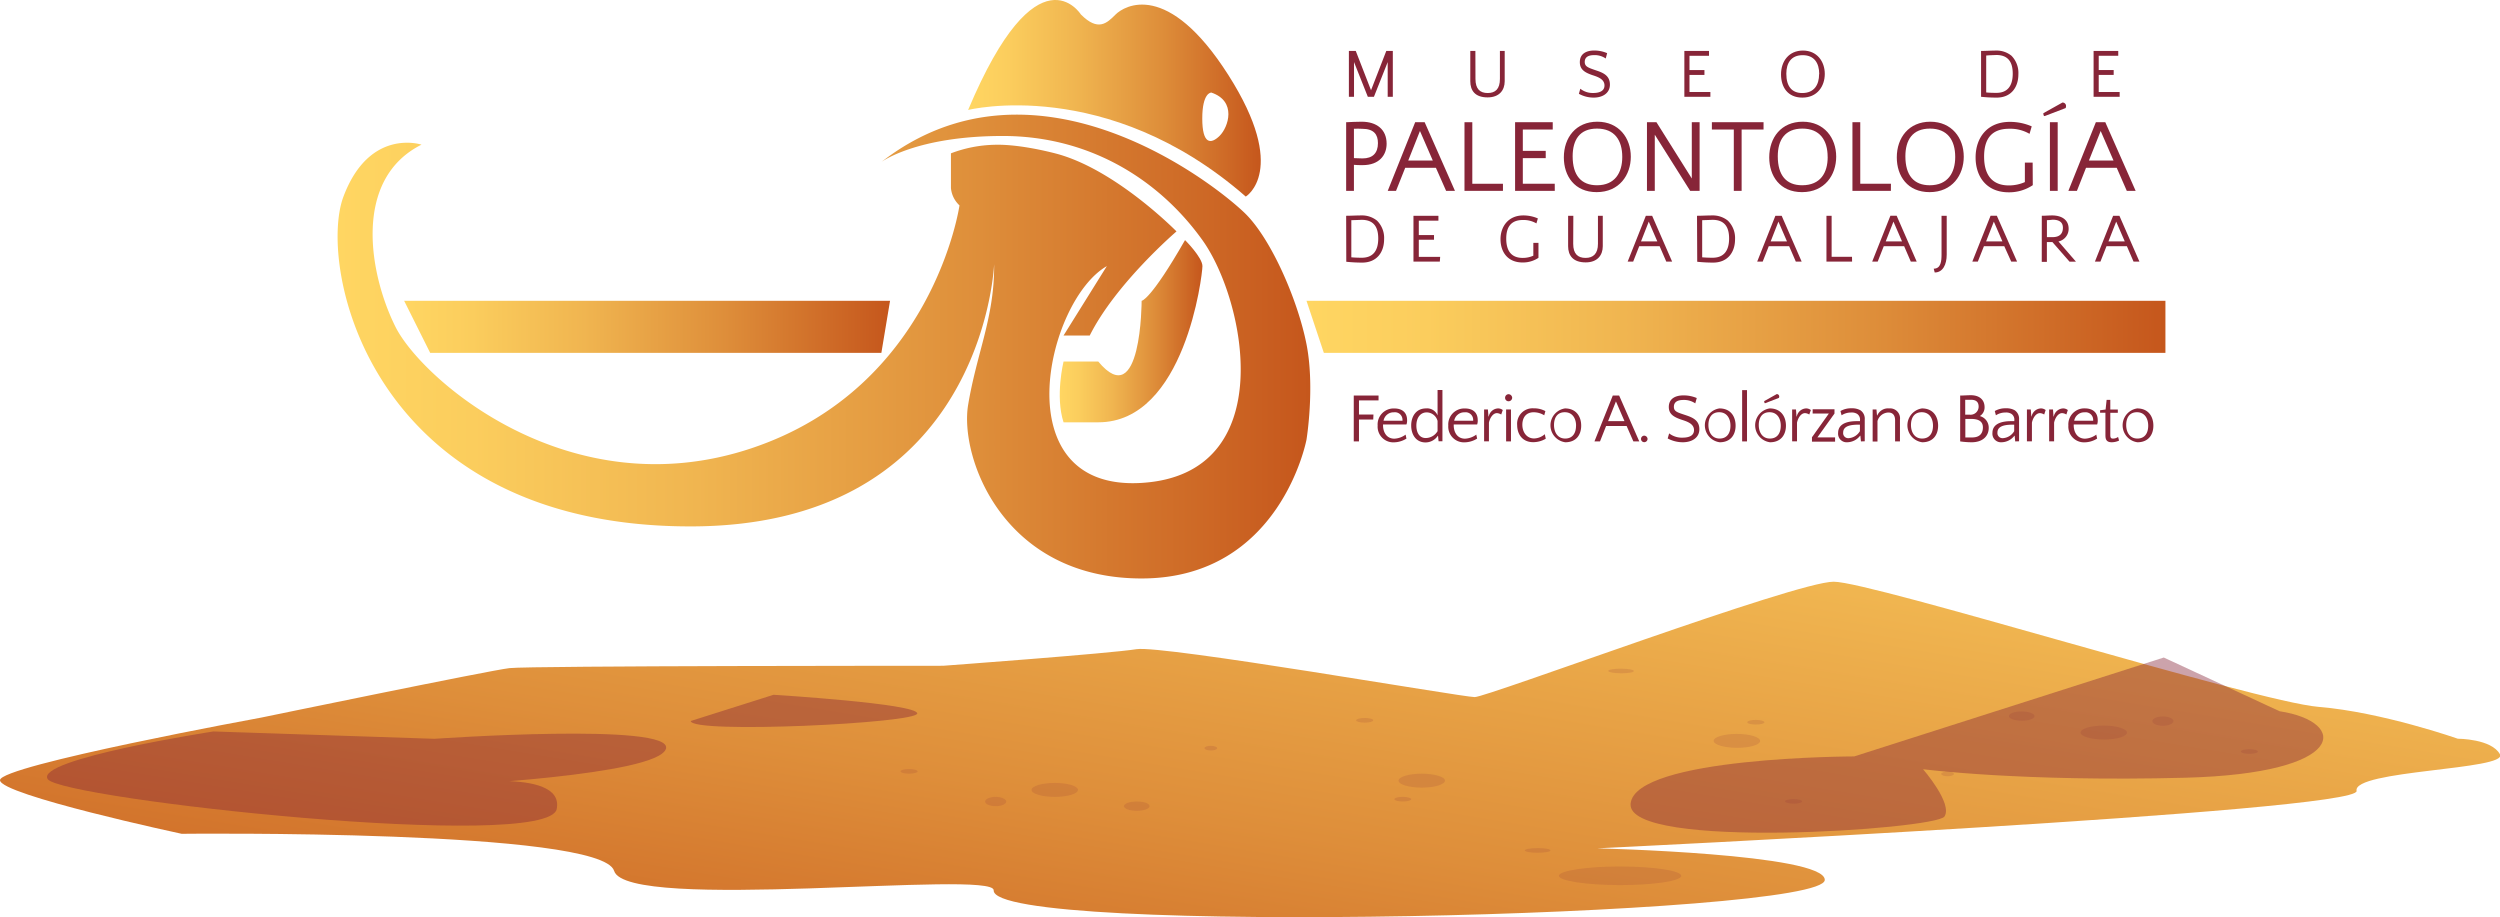 <svg xmlns="http://www.w3.org/2000/svg" xmlns:xlink="http://www.w3.org/1999/xlink" viewBox="0 0 585 214.62">
  <defs>
    <linearGradient id="Áåçûìÿííûé_ãðàäèåíò_6" data-name="Áåçûìÿííûé ãðàäèåíò 6" x1="318.69" y1="20.54" x2="275.68" y2="281.92" gradientUnits="userSpaceOnUse">
      <stop offset="0" stop-color="#ffd662"/>
      <stop offset="0.14" stop-color="#fbcd5d"/>
      <stop offset="0.37" stop-color="#f0b550"/>
      <stop offset="0.66" stop-color="#de8e3a"/>
      <stop offset="0.99" stop-color="#c6581d"/>
      <stop offset="1" stop-color="#c5571c"/>
    </linearGradient>
    <linearGradient id="Áåçûìÿííûé_ãðàäèåíò_6-2" x1="79" y1="81.09" x2="306.62" y2="81.09" xlink:href="#Áåçûìÿííûé_ãðàäèåíò_6"/>
    <linearGradient id="Áåçûìÿííûé_ãðàäèåíò_6-3" x1="247.97" y1="77.5" x2="281.36" y2="77.5" xlink:href="#Áåçûìÿííûé_ãðàäèåíò_6"/>
    <linearGradient id="Áåçûìÿííûé_ãðàäèåíò_6-4" x1="226.54" y1="23.01" x2="295.02" y2="23.01" xlink:href="#Áåçûìÿííûé_ãðàäèåíò_6"/>
    <linearGradient id="Áåçûìÿííûé_ãðàäèåíò_6-5" x1="305.72" y1="76.48" x2="506.71" y2="76.48" xlink:href="#Áåçûìÿííûé_ãðàäèåíò_6"/>
    <linearGradient id="Áåçûìÿííûé_ãðàäèåíò_6-6" x1="94.57" y1="76.48" x2="208.27" y2="76.48" xlink:href="#Áåçûìÿííûé_ãðàäèåíò_6"/>
  </defs>
  <g style="isolation: isolate">
    <g id="Capa_2" data-name="Capa 2">
      <g id="Ñëîé_1" data-name="Ñëîé 1">
        <path d="M61.21,167.9s53.21-11,58-11.56,101.49-.55,101.49-.55,39.13-2.88,45.23-3.88,76.19,11.21,79.15,11.21,75.09-27,84-27,98.68,28.07,113.49,29.29,32.56,7.45,32.56,7.45,7.9,0,9.87,3.66-34.55,3.67-33.56,8.55-177.7,13.44-177.7,13.44S427,199.78,427,205.89c0,8.55-195,13.27-194.48,2.44.23-4.88-85.86,5.22-88.82-4.55s-101.19-8.67-101.19-8.67S0,186,0,182.56,61.21,167.9,61.21,167.9Z" style="fill: url(#Áåçûìÿííûé_ãðàäèåíò_6)"/>
        <path d="M49.93,171.16s-41.84,6.46-38.77,11.15,117.07,17.19,119.11,7-26.58-5.48-26.58-5.48,50.1-2.34,52.14-8.6-54.19-2.35-54.19-2.35Z" style="fill: #872538;opacity: 0.42;mix-blend-mode: multiply"/>
        <path d="M161.64,168.71c0,3.07,53.22.53,53-1.78S181,162.58,181,162.58Z" style="fill: #872538;opacity: 0.42;mix-blend-mode: multiply"/>
        <path d="M533.42,166.43c16.16,2.48,16.16,14.56-22.07,15.56S450,180,450,180s7,8.05,5,11.07-74.45,8-73.44-3S433.89,177,433.89,177l72.43-23.14Z" style="fill: #872538;opacity: 0.42;mix-blend-mode: multiply"/>
        <g style="opacity: 0.15;mix-blend-mode: multiply">
          <path d="M235.46,187.56c0,.6-1.11,1.08-2.47,1.08s-2.47-.48-2.47-1.08,1.1-1.09,2.47-1.09S235.46,187,235.46,187.56Z" style="fill: #872538"/>
          <path d="M252.24,184.84c0,.9-2.43,1.63-5.43,1.63s-5.43-.73-5.43-1.63,2.43-1.63,5.43-1.63S252.24,183.94,252.24,184.84Z" style="fill: #872538"/>
          <path d="M269,188.64c0,.6-1.33,1.09-3,1.09s-3-.49-3-1.09,1.32-1.08,3-1.08S269,188,269,188.64Z" style="fill: #872538"/>
          <path d="M321.34,168.55c0,.3-.88.54-2,.54s-2-.24-2-.54.89-.54,2-.54S321.34,168.25,321.34,168.55Z" style="fill: #872538"/>
          <path d="M338.12,182.67c0,.9-2.43,1.63-5.43,1.63s-5.43-.73-5.43-1.63,2.44-1.63,5.43-1.63S338.12,181.77,338.12,182.67Z" style="fill: #872538"/>
          <ellipse cx="328.25" cy="187.01" rx="1.97" ry="0.54" style="fill: #872538"/>
          <path d="M284.82,175.07c0,.3-.67.54-1.49.54s-1.48-.24-1.48-.54.67-.55,1.48-.55S284.82,174.77,284.82,175.07Z" style="fill: #872538"/>
          <path d="M214.72,180.5c0,.3-.88.54-2,.54s-2-.24-2-.54.88-.54,2-.54S214.72,180.2,214.72,180.5Z" style="fill: #872538"/>
          <path d="M362.8,199c0,.3-1.32.54-3,.54s-3-.24-3-.54,1.33-.54,3-.54S362.8,198.66,362.8,199Z" style="fill: #872538"/>
          <path d="M393.41,204.94c0,1.2-6.41,2.17-14.32,2.17s-14.31-1-14.31-2.17,6.41-2.18,14.31-2.18S393.41,203.74,393.41,204.94Z" style="fill: #872538"/>
        </g>
        <g style="opacity: 0.15;mix-blend-mode: multiply">
          <path d="M503.65,168.73c0-.6,1.1-1.08,2.47-1.08s2.46.5,2.46,1.1-1.11,1.08-2.47,1.08S503.64,169.33,503.65,168.73Z" style="fill: #872538"/>
          <path d="M486.86,171.41c0-.9,2.43-1.63,5.43-1.62s5.43.74,5.42,1.64-2.43,1.63-5.43,1.62S486.85,172.3,486.86,171.41Z" style="fill: #872538"/>
          <path d="M470.08,167.56c0-.6,1.33-1.08,3-1.08s3,.5,3,1.1-1.33,1.08-3,1.07S470.08,168.16,470.08,167.56Z" style="fill: #872538"/>
          <path d="M417.7,187.51c0-.3.89-.54,2-.53s2,.24,2,.54-.88.54-2,.54S417.7,187.81,417.7,187.51Z" style="fill: #872538"/>
          <path d="M401,173.35c0-.9,2.44-1.62,5.44-1.61s5.43.74,5.42,1.64-2.43,1.62-5.43,1.61S401,174.25,401,173.35Z" style="fill: #872538"/>
          <path d="M408.87,169c0-.3.89-.54,2-.54s2,.25,2,.55-.88.54-2,.53S408.87,169.33,408.87,169Z" style="fill: #872538"/>
          <path d="M454.25,181.09c0-.3.66-.54,1.48-.54s1.48.25,1.48.55-.66.54-1.48.54S454.25,181.39,454.25,181.09Z" style="fill: #872538"/>
          <path d="M524.36,175.85c0-.3.88-.54,2-.54s2,.25,2,.55-.88.54-2,.54S524.36,176.15,524.36,175.85Z" style="fill: #872538"/>
          <path d="M376.33,157c0-.3,1.33-.54,3-.53s3,.25,3,.55-1.32.54-3,.53S376.33,157.29,376.33,157Z" style="fill: #872538"/>
        </g>
        <g>
          <path d="M320.82,21.12l3.57-9.2h1.53V22.65h-1.2V14.53l-3.22,8.12h-1.43l-3.23-8.13v8.13h-1.2V11.92h1.61Z" style="fill: #872538"/>
          <path d="M345.26,18.48c0,2.35,1.07,3.29,2.86,3.29s2.86-.94,2.86-3.29V11.92h1.12V19c0,2.13-1.28,3.79-4,3.79-3,0-4.05-1.66-4.05-3.79V11.92h1.19Z" style="fill: #872538"/>
          <path d="M373.53,16.49c1.6.53,3.19,1.2,3.19,3.3s-1.83,3.05-3.79,3.05a7.15,7.15,0,0,1-3.47-.89l.33-1.19a4.64,4.64,0,0,0,3,1c1.93,0,2.66-.75,2.66-1.76,0-1.46-1.51-2-2.77-2.4-1.83-.62-3-1.32-3-3.06,0-1.94,1.48-2.72,3.39-2.72a7.56,7.56,0,0,1,3,.62l-.33,1.25a4.5,4.5,0,0,0-2.74-.79c-1.34,0-2.17.48-2.17,1.59S371.67,15.85,373.53,16.49Z" style="fill: #872538"/>
          <path d="M400.23,22.65h-6.09V11.92h5.77v1.13h-4.57v3.34h3.5v1.14h-3.5v4h4.89Z" style="fill: #872538"/>
          <path d="M427,17.3c0,2.86-1.75,5.54-5.24,5.54s-5-2.52-5-5.43c0-3.09,1.85-5.58,5.13-5.58S427,14.37,427,17.3Zm-1.3.05c0-2.64-1.2-4.44-3.87-4.44S418,14.7,418,17.25c0,3,1.32,4.52,3.73,4.52C424.54,21.77,425.67,19.82,425.67,17.35Z" style="fill: #872538"/>
          <path d="M463.57,11.92h.08c1,0,2.28-.09,3.4-.09a5.48,5.48,0,0,1,3.64,1.22,5.75,5.75,0,0,1,1.61,4.35c0,2.92-1.61,5.44-5.08,5.44a34.41,34.41,0,0,1-3.65-.19Zm1.2,1v8.71c.67.07,1.5.1,2.4.1,2.52,0,3.81-1.55,3.81-4.5,0-2.61-1-4.36-3.84-4.36C466.3,12.91,465.44,12.92,464.77,13Z" style="fill: #872538"/>
          <path d="M496,22.65H489.9V11.92h5.77v1.13H491.1v3.34h3.5v1.14h-3.5v4H496Z" style="fill: #872538"/>
        </g>
        <g>
          <path d="M321.34,98.17H318v5.12h-1.22V92.56h5.8V93.7H318V97h3.39Z" style="fill: #872538"/>
          <path d="M329.26,98.33a2.58,2.58,0,0,1-.15,1h-5.48v.16c0,1.66.85,3.16,2.65,3.16a4.76,4.76,0,0,0,2.63-.95l.2.93a5.73,5.73,0,0,1-3,.88,3.67,3.67,0,0,1-3.74-3.93,3.74,3.74,0,0,1,3.86-4C328.17,95.57,329.26,96.58,329.26,98.33Zm-5.51.12h4.43a1.46,1.46,0,0,0,0-.29,1.76,1.76,0,0,0-2-1.68A2.38,2.38,0,0,0,323.75,98.45Z" style="fill: #872538"/>
          <path d="M330.22,99.57c0-2.15,1.16-4,3.47-4a2.63,2.63,0,0,1,2.7,1.64V91.26h1.14v12h-.9L336.5,102h-.07a3.46,3.46,0,0,1-2.92,1.53C331.3,103.49,330.22,101.64,330.22,99.57Zm6.17,1.32V98.5a2.66,2.66,0,0,0-2.54-2c-1.5,0-2.42,1.27-2.42,3.09,0,1.4.55,2.91,2.21,2.91A3.25,3.25,0,0,0,336.39,100.89Z" style="fill: #872538"/>
          <path d="M345.79,98.33a2.61,2.61,0,0,1-.14,1h-5.48v.16c0,1.66.84,3.16,2.65,3.16a4.79,4.79,0,0,0,2.63-.95l.2.93a5.73,5.73,0,0,1-3,.88,3.67,3.67,0,0,1-3.75-3.93,3.74,3.74,0,0,1,3.86-4C344.7,95.57,345.79,96.58,345.79,98.33Zm-5.51.12h4.44a1.46,1.46,0,0,0,0-.29,1.77,1.77,0,0,0-2-1.68A2.4,2.4,0,0,0,340.28,98.45Z" style="fill: #872538"/>
          <path d="M351.28,97a2.11,2.11,0,0,0-1-.33c-.86,0-1.61,1-1.87,2.23v4.37h-1.13V95.81h.89l.13,1.65h.07a2.31,2.31,0,0,1,2.14-1.89,1.79,1.79,0,0,1,1.14.38Z" style="fill: #872538"/>
          <path d="M353,92.24a.88.88,0,0,1,.85.84.85.85,0,0,1-.85.82.81.81,0,0,1-.81-.82A.84.84,0,0,1,353,92.24Zm.57,11.05h-1.14V95.81h1.14Z" style="fill: #872538"/>
          <path d="M361.35,97.18a4.69,4.69,0,0,0-2.47-.71c-1.89,0-2.65,1.39-2.65,2.92,0,1.71,1,3.21,2.76,3.21a3.93,3.93,0,0,0,2.49-1l.23,1.06a5.84,5.84,0,0,1-2.93.81c-2.52,0-3.76-1.85-3.76-4a3.61,3.61,0,0,1,3.87-3.92,5.5,5.5,0,0,1,2.73.65Z" style="fill: #872538"/>
          <path d="M370,99.6c0,2.12-1.15,3.89-3.72,3.89a4,4,0,0,1-.07-7.92C368.84,95.57,370,97.49,370,99.6Zm-1.2,0c0-1.64-.81-3.14-2.64-3.14s-2.52,1.38-2.52,3,.8,3.16,2.62,3.16S368.79,101.23,368.79,99.62Z" style="fill: #872538"/>
          <path d="M383.59,103.29h-1.38l-1.58-3.61h-4.8l-1.43,3.61h-1.3l4.29-10.73h1.49Zm-7.3-4.74h3.84l-2-4.62Z" style="fill: #872538"/>
          <path d="M384.75,101.94a.82.82,0,0,1,.78.78.78.78,0,0,1-.78.75.75.75,0,0,1-.75-.75A.78.78,0,0,1,384.75,101.94Z" style="fill: #872538"/>
          <path d="M394.4,97.13c1.63.54,3.25,1.2,3.25,3.3s-1.87,3.06-3.87,3.06a7.56,7.56,0,0,1-3.54-.89l.34-1.19a4.81,4.81,0,0,0,3.11,1c2,0,2.71-.75,2.71-1.76,0-1.46-1.55-2-2.83-2.41-1.87-.62-3.07-1.31-3.07-3,0-1.94,1.51-2.72,3.46-2.72a7.93,7.93,0,0,1,3.08.62l-.35,1.25a4.62,4.62,0,0,0-2.79-.8c-1.37,0-2.21.49-2.21,1.6S392.5,96.5,394.4,97.13Z" style="fill: #872538"/>
          <path d="M406.13,99.6c0,2.12-1.15,3.89-3.72,3.89a4,4,0,0,1-.07-7.92C405,95.57,406.13,97.49,406.13,99.6Zm-1.2,0c0-1.64-.82-3.14-2.64-3.14s-2.52,1.38-2.52,3,.8,3.16,2.62,3.16S404.93,101.23,404.93,99.62Z" style="fill: #872538"/>
          <path d="M408.8,103.29h-1.14v-12h1.14Z" style="fill: #872538"/>
          <path d="M417.91,99.6c0,2.12-1.16,3.89-3.73,3.89a4,4,0,0,1-.07-7.92C416.75,95.57,417.91,97.49,417.91,99.6Zm-1.21,0c0-1.64-.81-3.14-2.63-3.14s-2.52,1.38-2.52,3,.79,3.16,2.61,3.16S416.7,101.23,416.7,99.62Zm-3.79-5.3-.09-.33,0-.11,2.93-1.64a.56.56,0,0,1,.59.57.84.84,0,0,1-.07.31L413,94.37Z" style="fill: #872538"/>
          <path d="M423.37,97a2.11,2.11,0,0,0-1-.33c-.86,0-1.61,1-1.87,2.23v4.37h-1.14V95.81h.9l.12,1.65h.07a2.32,2.32,0,0,1,2.15-1.89,1.81,1.81,0,0,1,1.14.38Z" style="fill: #872538"/>
          <path d="M424,102.32l3.95-5.55h-3.79v-1h5.11v1l-4,5.58h4.14v1H424Z" style="fill: #872538"/>
          <path d="M435.46,103.29l-.13-1.33h-.07a3.85,3.85,0,0,1-3,1.53,2,2,0,0,1-2.14-2.19c0-2.49,2.87-2.75,4.38-2.75h.74v-.2a1.61,1.61,0,0,0-.67-1.5,2.39,2.39,0,0,0-1.43-.32,4,4,0,0,0-2.21.65l-.26-1a5,5,0,0,1,2.6-.64,4,4,0,0,1,2.08.47,2.4,2.4,0,0,1,1,2.17v5.08Zm-.24-2.4V99.37h-.15c-1.76,0-3.77.17-3.77,1.86a1.18,1.18,0,0,0,1.28,1.3A3.3,3.3,0,0,0,435.22,100.89Z" style="fill: #872538"/>
          <path d="M443.45,103.29V98.35c0-1.3-.65-1.82-1.56-1.82a2.72,2.72,0,0,0-2.56,2v4.79H438.2V95.81h.89l.13,1.4h.07a2.71,2.71,0,0,1,2.76-1.64,2.33,2.33,0,0,1,2.54,2.64v5.08Z" style="fill: #872538"/>
          <path d="M453.52,99.6c0,2.12-1.15,3.89-3.72,3.89a4,4,0,0,1-.06-7.92C452.37,95.57,453.52,97.49,453.52,99.6Zm-1.2,0c0-1.64-.81-3.14-2.63-3.14s-2.52,1.38-2.52,3,.79,3.16,2.61,3.16S452.32,101.23,452.32,99.62Z" style="fill: #872538"/>
          <path d="M458.68,92.56c.7,0,1.72-.08,2.5-.08,1.92,0,3.21,1,3.21,2.8a2.37,2.37,0,0,1-1.11,2.08,2.79,2.79,0,0,1,2.08,2.79c0,1.81-1.31,3.34-4,3.34a19,19,0,0,1-2.68-.2ZM463,95.15c0-.94-.46-1.6-1.76-1.6-.47,0-1,0-1.38,0v3.48h1A1.89,1.89,0,0,0,463,95.15Zm1,4.88c0-1.24-.76-2-2.73-2-.47,0-1,0-1.38,0v4.33c.42,0,.91,0,1.42,0C463.06,102.42,464,101.59,464,100Z" style="fill: #872538"/>
          <path d="M471.56,103.29l-.13-1.33h-.06a3.85,3.85,0,0,1-3,1.53,2,2,0,0,1-2.14-2.19c0-2.49,2.88-2.75,4.39-2.75h.73v-.2a1.61,1.61,0,0,0-.67-1.5,2.37,2.37,0,0,0-1.43-.32,4,4,0,0,0-2.21.65l-.26-1a5,5,0,0,1,2.6-.64,3.93,3.93,0,0,1,2.08.47,2.41,2.41,0,0,1,1,2.17v5.08Zm-.24-2.4V99.37h-.15c-1.75,0-3.77.17-3.77,1.86a1.19,1.19,0,0,0,1.29,1.3A3.3,3.3,0,0,0,471.32,100.89Z" style="fill: #872538"/>
          <path d="M478.34,97a2.11,2.11,0,0,0-1-.33c-.86,0-1.61,1-1.87,2.23v4.37H474.3V95.81h.9l.13,1.65h.06a2.33,2.33,0,0,1,2.15-1.89,1.79,1.79,0,0,1,1.14.38Z" style="fill: #872538"/>
          <path d="M483.53,97a2.11,2.11,0,0,0-1-.33c-.86,0-1.61,1-1.87,2.23v4.37H479.5V95.81h.9l.12,1.65h.07a2.32,2.32,0,0,1,2.15-1.89,1.76,1.76,0,0,1,1.13.38Z" style="fill: #872538"/>
          <path d="M490.87,98.33a2.61,2.61,0,0,1-.14,1h-5.48v.16c0,1.66.85,3.16,2.65,3.16a4.79,4.79,0,0,0,2.63-.95l.2.93a5.73,5.73,0,0,1-3,.88A3.67,3.67,0,0,1,484,99.56a3.74,3.74,0,0,1,3.85-4C489.79,95.57,490.87,96.58,490.87,98.33Zm-5.51.12h4.44a1.46,1.46,0,0,0,0-.29,1.77,1.77,0,0,0-2-1.68A2.4,2.4,0,0,0,485.36,98.45Z" style="fill: #872538"/>
          <path d="M492.67,96.58h-1.25V96l1.29-.17.24-2.26h.86v2.26h1.76v.77h-1.76v5.19c0,.69.2.84.64.84a2,2,0,0,0,1.18-.39l.23.86a4.14,4.14,0,0,1-1.71.39c-1.38,0-1.48-.87-1.48-1.67Z" style="fill: #872538"/>
          <path d="M503.89,99.6c0,2.12-1.16,3.89-3.73,3.89a4,4,0,0,1-.06-7.92C502.73,95.57,503.89,97.49,503.89,99.6Zm-1.21,0c0-1.64-.81-3.14-2.63-3.14s-2.52,1.38-2.52,3,.79,3.16,2.62,3.16S502.68,101.23,502.68,99.62Z" style="fill: #872538"/>
        </g>
        <g>
          <path d="M291.51,50.09C285.42,44,242.78,9.48,206.24,37.91c0,0,8.12-6.09,28.42-6.09S271.2,42,281.36,56.18,299.63,111,267.14,113,244.81,70.39,259,62.27L248.87,78.51H255c6.09-12.18,20.3-24.36,20.3-24.36s-14.4-14.69-28.42-18.27c-2.37-.61-9-2.17-14.21-2a30.3,30.3,0,0,0-10.15,2V44a6.29,6.29,0,0,0,2,4.06s-6.09,42.63-48.73,56.85S98.63,88.66,92.54,76.48,82.39,42,98.63,33.85c0,0-12.18-4.06-18.27,12.18s6.09,77.15,81.21,77.15c64.26,0,70.58-53.48,71.06-61.32v.41c0,12.18-4.06,20.3-6.09,32.49s8.12,40.6,40.6,40.6,38.58-32.48,38.58-32.48,2-12.19,0-22.34S297.6,56.18,291.51,50.09Z" style="fill: url(#Áåçûìÿííûé_ãðàäèåíò_6-2)"/>
          <path d="M267.14,70.39s0,26.4-10.15,14.21h-8.12s-2,8.12,0,14.22H257c20.3,0,24.37-34.52,24.37-36.55s-4.07-6.09-4.07-6.09C269.17,70.39,267.14,70.39,267.14,70.39Z" style="fill: url(#Áåçûìÿííûé_ãðàäèåíò_6-3)"/>
          <path d="M291.51,46s10.15-6.09-4.06-28.42S263.08,1.36,261.05,3.39s-4.06,4.06-8.12,0c0,0-10.15-16.24-26.39,22.34C226.54,25.73,259,17.61,291.51,46Zm-8.12-24.36c6.09,2,4.06,8.12,2,10.15s-4.06,2-4.06-4.06S283.39,21.67,283.39,21.67Z" style="fill: url(#Áåçûìÿííûé_ãðàäèåíò_6-4)"/>
          <polygon points="305.72 70.39 309.78 82.57 506.71 82.57 506.71 70.39 305.72 70.39" style="fill: url(#Áåçûìÿííûé_ãðàäèåíò_6-5)"/>
          <polygon points="206.24 82.57 208.27 70.39 94.57 70.39 100.66 82.57 206.24 82.57" style="fill: url(#Áåçûìÿííûé_ãðàäèåíò_6-6)"/>
        </g>
        <g>
          <path d="M315,28.6h.09c1.05-.05,2.39-.12,3.53-.12,3.51,0,5.85,1.8,5.85,5.16,0,2.7-1.78,5-5.58,5-.78,0-1.46,0-2.07-.07v6.1H315Zm1.82,1.53V37c.59,0,1.27.07,2,.07,2.38,0,3.62-1.24,3.62-3.58,0-2-.94-3.35-3.67-3.35C318.08,30.09,317.4,30.11,316.81,30.13Z" style="fill: #872538"/>
          <path d="M340.46,44.66h-2.07L336,39.26h-7.18l-2.15,5.4h-1.94l6.42-16.06h2.22Zm-10.93-7.1h5.74l-3-6.91Z" style="fill: #872538"/>
          <path d="M351.69,44.66h-9V28.6h1.83V43h7.17Z" style="fill: #872538"/>
          <path d="M363.82,44.66h-9.29V28.6h8.81v1.71h-7v5h5.36V37h-5.36v6h7.47Z" style="fill: #872538"/>
          <path d="M381.61,36.66c0,4.28-2.68,8.3-8,8.3-5.16,0-7.67-3.78-7.67-8.13,0-4.63,2.82-8.35,7.84-8.35S381.61,32.28,381.61,36.66Zm-2,.07c0-3.94-1.82-6.64-5.91-6.64S368,32.76,368,36.58c0,4.46,2,6.77,5.7,6.77C377.88,43.35,379.61,40.43,379.61,36.73Z" style="fill: #872538"/>
          <path d="M387.22,31.52V44.66h-1.83V28.6h2.22l8.27,13.17V28.6h1.83V44.66H395.5Z" style="fill: #872538"/>
          <path d="M412.67,30.31h-5.13V44.66h-1.83V30.31h-5.13V28.6h12.09Z" style="fill: #872538"/>
          <path d="M429.67,36.66c0,4.28-2.67,8.3-8,8.3-5.16,0-7.67-3.78-7.67-8.13,0-4.63,2.82-8.35,7.84-8.35S429.67,32.28,429.67,36.66Zm-2,.07c0-3.94-1.83-6.64-5.91-6.64S416,32.76,416,36.58c0,4.46,2,6.77,5.7,6.77C426,43.35,427.68,40.43,427.68,36.73Z" style="fill: #872538"/>
          <path d="M442.47,44.66h-9V28.6h1.83V43h7.18Z" style="fill: #872538"/>
          <path d="M459.52,36.66c0,4.28-2.68,8.3-8,8.3-5.16,0-7.67-3.78-7.67-8.13,0-4.63,2.83-8.35,7.84-8.35S459.52,32.28,459.52,36.66Zm-2,.07c0-3.94-1.82-6.64-5.91-6.64s-5.75,2.67-5.75,6.49c0,4.46,2,6.77,5.7,6.77C455.79,43.35,457.52,40.43,457.52,36.73Z" style="fill: #872538"/>
          <path d="M475.67,43.33A9.92,9.92,0,0,1,470.05,45c-5.31,0-7.76-3.78-7.76-8.16,0-4.6,2.72-8.32,8-8.32a12.71,12.71,0,0,1,5.13,1.05l-.51,1.75a8.89,8.89,0,0,0-4.77-1.19c-4.33,0-5.86,2.63-5.86,6.52,0,4.43,2,6.74,5.81,6.74a9.24,9.24,0,0,0,3.73-.78V38.05h1.82Z" style="fill: #872538"/>
          <path d="M478.27,27.12l-.15-.49.07-.17L482.6,24a.79.79,0,0,1,.85.82,1,1,0,0,1-.1.47l-4.89,1.87Zm3.23,17.54h-1.82V28.6h1.82Z" style="fill: #872538"/>
          <path d="M499.74,44.66h-2.07l-2.36-5.4h-7.18L486,44.66H484l6.43-16.06h2.21Zm-10.93-7.1h5.75l-3-6.91Z" style="fill: #872538"/>
        </g>
        <g>
          <path d="M315,50.49h.08c1,0,2.31-.08,3.44-.08a5.61,5.61,0,0,1,3.7,1.22A5.7,5.7,0,0,1,323.88,56c0,2.93-1.63,5.45-5.15,5.45a34.93,34.93,0,0,1-3.7-.2Zm1.21,1v8.72c.68.06,1.52.1,2.44.1,2.56,0,3.86-1.55,3.86-4.51,0-2.6-1-4.36-3.89-4.36C317.79,51.48,316.92,51.5,316.24,51.53Z" style="fill: #872538"/>
          <path d="M336.92,61.22h-6.17V50.49h5.84v1.14H332V55h3.56V56.1H332v4h5Z" style="fill: #872538"/>
          <path d="M360,60.33a6.53,6.53,0,0,1-3.72,1.09c-3.53,0-5.16-2.52-5.16-5.45s1.81-5.56,5.33-5.56a8.56,8.56,0,0,1,3.41.7l-.34,1.17a5.93,5.93,0,0,0-3.17-.8c-2.87,0-3.89,1.76-3.89,4.36,0,3,1.31,4.51,3.86,4.51a6,6,0,0,0,2.48-.52v-3H360Z" style="fill: #872538"/>
          <path d="M368.13,57.06c0,2.34,1.08,3.29,2.89,3.29s2.9-1,2.9-3.29V50.49h1.13v7.12c0,2.14-1.29,3.79-4,3.79-3,0-4.11-1.65-4.11-3.79V50.49h1.22Z" style="fill: #872538"/>
          <path d="M391.28,61.22h-1.37l-1.56-3.61h-4.77l-1.42,3.61h-1.29l4.26-10.73h1.47ZM384,56.48h3.81l-2-4.62Z" style="fill: #872538"/>
          <path d="M397.1,50.49h.08c1,0,2.31-.08,3.44-.08a5.63,5.63,0,0,1,3.7,1.22A5.7,5.7,0,0,1,406,56c0,2.93-1.63,5.45-5.15,5.45a34.93,34.93,0,0,1-3.7-.2Zm1.21,1v8.72c.68.06,1.52.1,2.44.1,2.55,0,3.86-1.55,3.86-4.51,0-2.6-1-4.36-3.89-4.36C399.86,51.48,399,51.5,398.31,51.53Z" style="fill: #872538"/>
          <path d="M421.59,61.22h-1.37l-1.56-3.61h-4.77l-1.42,3.61h-1.29l4.26-10.73h1.47Zm-7.25-4.74h3.81l-2-4.62Z" style="fill: #872538"/>
          <path d="M433.39,61.22h-6V50.49h1.21v9.6h4.77Z" style="fill: #872538"/>
          <path d="M448.51,61.22h-1.38l-1.56-3.61H440.8l-1.42,3.61h-1.29l4.26-10.73h1.47Zm-7.25-4.74h3.81l-2-4.62Z" style="fill: #872538"/>
          <path d="M455.53,59.58c0,2.3-.89,4.18-2.81,4.18l-.23-.89c1.7,0,1.83-1.82,1.83-3.3V50.49h1.21Z" style="fill: #872538"/>
          <path d="M472,61.22h-1.37L469,57.61h-4.76l-1.43,3.61h-1.29l4.27-10.73h1.47Zm-7.25-4.74h3.81l-2-4.62Z" style="fill: #872538"/>
          <path d="M477.78,50.49c.76,0,1.64-.08,2.4-.08,2.33,0,3.88,1.09,3.88,3.09a3,3,0,0,1-2.38,3l4.09,4.73h-1.5l-4-4.58c-.49,0-.91,0-1.3,0v4.63h-1.2Zm1.2,1v4c.39,0,.85,0,1.33,0,1.58,0,2.41-.76,2.41-2.19,0-1.12-.63-1.89-2.44-1.89C479.83,51.48,479.37,51.5,479,51.52Z" style="fill: #872538"/>
          <path d="M500.63,61.22h-1.38l-1.56-3.61h-4.77l-1.42,3.61h-1.29l4.26-10.73h1.47Zm-7.25-4.74h3.81l-2-4.62Z" style="fill: #872538"/>
        </g>
      </g>
    </g>
  </g>
</svg>
